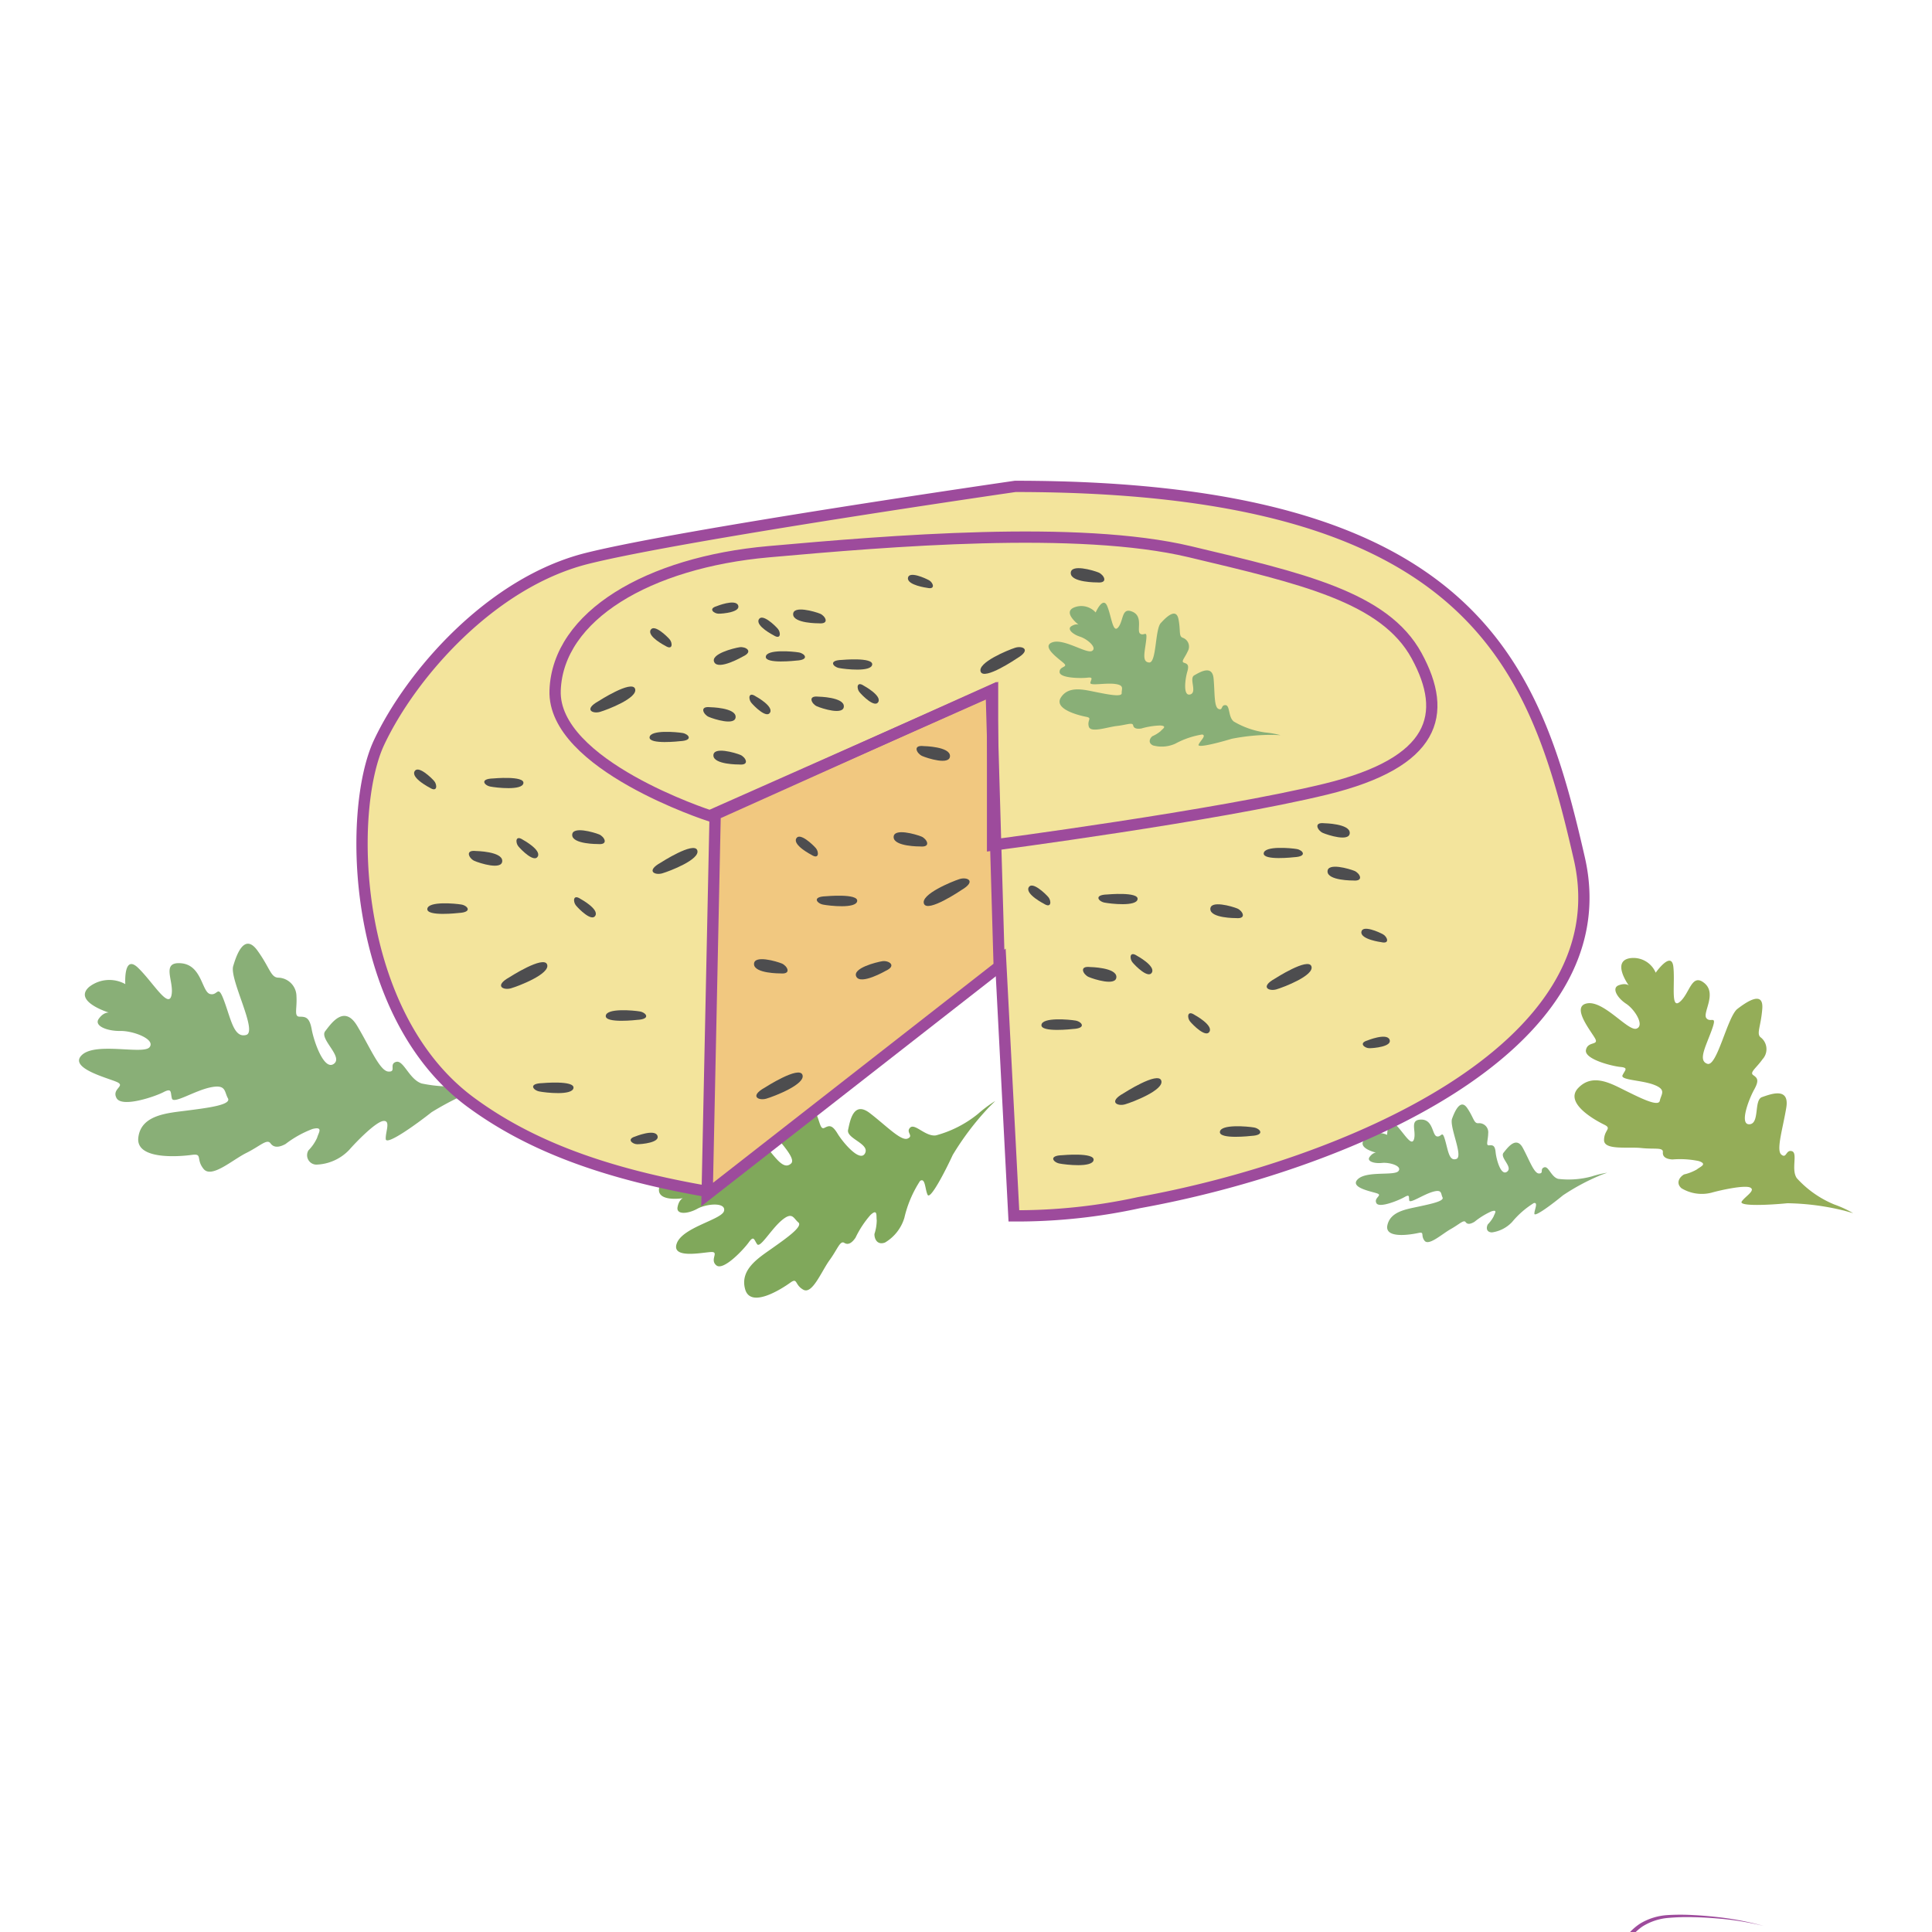 <svg id="word" xmlns="http://www.w3.org/2000/svg" viewBox="0 0 160 160"><defs><style>.cls-1{fill:#94ad58;}.cls-2{fill:#80a85b;}.cls-3{fill:#89af77;}.cls-4{fill:#f3e49c;}.cls-4,.cls-5,.cls-6{stroke:#9d4b9c;stroke-width:0.934px;}.cls-5{fill:#f1c880;}.cls-6{fill:none;}.cls-7{fill:#4d4d4f;}.cls-8{fill:#9d4b9c;}</style></defs><path class="cls-1" d="M152.728,100.259l-.105-.024a20.825,20.825,0,0,0-4.6-.588c-1.418.142-4.061.279-3.781-.143s1.172-.917.709-1.153-2.522.225-3.218.424a3.258,3.258,0,0,1-2.483-.371c-.5-.444-.14-.945.217-1.143a3.774,3.774,0,0,0,1.06-.414c.268-.224.921-.438.154-.694a7.627,7.627,0,0,0-2.179-.131c-.449-.028-.828-.173-.79-.6s-.679-.229-1.785-.347-3.1.206-3.087-.665.689-.941.007-1.274-3.355-1.78-2.14-3.039,2.753-.34,3.941.243,2.705,1.355,2.811.817.579-.906-.467-1.313-2.819-.384-2.621-.8.522-.618-.175-.684-3-.641-2.855-1.4,1.091-.355.758-.959-2.034-2.669-.651-2.908,3.379,2.329,4.076,2.094-.121-1.58-.853-2.059-1.221-1.3-.625-1.528.844.013.844.013-1.459-2,.091-2.258a2,2,0,0,1,2.137,1.2s1.309-1.87,1.463-.484-.253,3.585.556,2.881.962-2.408,2.019-1.53-.189,2.465.162,2.9.932-.369.435,1S140.6,87.839,141.4,88.1s1.662-3.914,2.486-4.548,2.174-1.516,2.058-.006-.531,2.095-.1,2.389a1.234,1.234,0,0,1,.126,1.781c-.534.75-1.092,1.091-.776,1.319s.531.389.079,1.2-1.251,2.924-.387,2.872.346-2.013,1.039-2.25,2.3-.875,2.006.885-.851,3.515-.408,3.878.364-.432.875-.285-.09,1.52.405,2.235a8.617,8.617,0,0,0,3.1,2.178,9.414,9.414,0,0,1,1.567.721Z"/><path class="cls-2" d="M81.86,91.74s-.028.027-.076.083A23.043,23.043,0,0,0,78.9,95.651c-.61,1.325-1.858,3.739-2.078,3.3s-.182-1.455-.627-1.15a9.512,9.512,0,0,0-1.3,3.057,3.576,3.576,0,0,1-1.6,2.042c-.644.242-.891-.3-.877-.707a3.819,3.819,0,0,0,.19-1.13c-.056-.337.1-1.016-.517-.446a8.187,8.187,0,0,0-1.238,1.879c-.257.382-.581.656-.93.434s-.547.5-1.222,1.43-1.427,2.855-2.169,2.45-.457-1.037-1.09-.58-3.274,2.184-3.732.54,1.129-2.606,2.247-3.4,2.569-1.8,2.159-2.135-.484-.924-1.374-.176-1.789,2.339-2.042,1.978-.264-.745-.687-.156-2.1,2.384-2.684,1.913.262-1.132-.43-1.107-3.354.61-2.845-.73,3.753-1.958,3.91-2.681-1.421-.606-2.216-.17-1.75.5-1.637-.128.442-.748.442-.748-2.479.4-1.894-1.1a2.153,2.153,0,0,1,2.131-1.363s-.934-2.009.339-1.52,2.961,1.838,2.777.8-1.586-1.936-.278-2.483,2.027,1.274,2.589,1.161.16-1,1.084.06,1.575,2.161,2.214,1.57S63,93.12,62.878,92.1s-.182-2.618,1.058-1.835,1.532,1.414,2.009,1.161a1.171,1.171,0,0,1,1.6.691c.377.813.377,1.466.74,1.284s.608-.294,1.073.472,1.875,2.427,2.282,1.635-1.562-1.214-1.405-1.937.434-2.437,1.8-1.388,2.589,2.339,3.13,2.108-.182-.517.209-.905,1.262.759,2.134.642a9.392,9.392,0,0,0,3.48-1.777,10.656,10.656,0,0,1,1.436-1.073Z"/><path class="cls-3" d="M132.576,97.313s-.025.013-.075.033a18.111,18.111,0,0,0-3.061,1.645c-.805.665-2.37,1.853-2.37,1.52s.339-.954-.045-.879a7.383,7.383,0,0,0-1.8,1.57,2.817,2.817,0,0,1-1.671.86c-.488-.016-.475-.42-.337-.667a2.808,2.808,0,0,0,.478-.653c.071-.228.383-.61-.195-.417a6.374,6.374,0,0,0-1.386.857c-.287.173-.575.258-.735.031s-.511.167-1.232.572-1.817,1.413-2.169.97.035-.765-.517-.644-2.8.515-2.566-.628,1.545-1.332,2.515-1.543,2.214-.455,2.055-.773-.017-.7-.824-.462-1.888,1-1.934.706.062-.533-.391-.274-2.1.945-2.33.5.526-.637.072-.8-2.345-.487-1.6-1.189,3.026-.252,3.356-.667-.726-.74-1.371-.672-1.283-.138-1.016-.5.525-.356.525-.356-1.722-.391-.875-1.17a1.646,1.646,0,0,1,1.8-.3s.03-1.5.694-.858,1.327,1.907,1.531,1.214-.405-1.617.6-1.62.9,1.319,1.3,1.393.421-.58.678.318.333,1.753.931,1.548-.6-2.668-.356-3.336.708-1.676,1.258-.87.538,1.279.924,1.247a.752.752,0,0,1,.809.843c-.014.606-.218,1.012.069.99s.488-.026.546.57.44,2,.949,1.611-.624-1.16-.292-1.57,1.046-1.413,1.595-.4.928,2.129,1.346,2.121.044-.369.418-.508.575.8,1.172.954a7.286,7.286,0,0,0,2.794-.21,8.214,8.214,0,0,1,1.26-.3Z"/><path class="cls-3" d="M40.824,89.721s-.043.016-.124.043a25.013,25.013,0,0,0-4.953,2.341c-1.275,1.01-3.757,2.791-3.8,2.23s.44-1.567-.2-1.5-2.291,1.777-2.825,2.391a3.933,3.933,0,0,1-2.714,1.223.778.778,0,0,1-.664-1.18,3.636,3.636,0,0,0,.719-1.044c.088-.369.566-.971-.386-.727a8.754,8.754,0,0,0-2.23,1.244c-.463.253-.944.359-1.24-.051s-.842.21-2.009.792-2.879,2.13-3.537,1.324-.051-1.291-.972-1.164-4.659.467-4.434-1.433S13.883,92.18,15.5,91.97s3.689-.457,3.375-1.014-.13-1.184-1.465-.9-3.057,1.41-3.174.91c-.133-.5.027-.894-.7-.517s-3.43,1.293-3.878.5.8-1,.011-1.346-4.045-1.165-2.873-2.244,5.095.009,5.594-.64S11.05,85.361,9.967,85.38s-2.2-.415-1.793-1,.839-.523.839-.523-2.973-.911-1.646-2.112a2.711,2.711,0,0,1,3.01-.245s-.163-2.524,1.056-1.351,2.514,3.425,2.766,2.28-.919-2.8.8-2.656,1.713,2.363,2.395,2.546.627-.919,1.192.635.809,3.021,1.8,2.756-1.393-4.6-1.075-5.695.964-2.739,2.01-1.293,1.094,2.241,1.743,2.244a1.553,1.553,0,0,1,1.488,1.546c.061,1.02-.228,1.68.256,1.685s.822.028,1.006,1.048,1.023,3.442,1.833,2.858-1.217-2.052-.718-2.7,1.578-2.234,2.648-.449,1.875,3.738,2.582,3.787.022-.618.641-.8,1.081,1.441,2.115,1.787a12.135,12.135,0,0,0,4.708.045,13.051,13.051,0,0,1,2.094-.32Z"/><path class="cls-4" d="M58.784,98.705c-9.349-1.6-15.271-4.1-19.77-7.4-9.94-7.29-10.271-24.188-7.62-29.82s9.277-13.253,17.229-15.241,35.452-5.964,35.452-5.964c38.1,0,43.074,14.909,46.718,30.813s-19.88,25.513-36.446,28.5a47.4,47.4,0,0,1-10.382,1.1l-1.1-21.2Z"/><polygon class="cls-5" points="59.226 67.45 58.563 98.926 82.75 80.04 82.087 57.178 59.226 67.45"/><path class="cls-6" d="M58.784,67.56s-13.033-4.2-12.812-10.382,7.731-10.6,17.671-11.486,25.623-2.209,34.9,0,16.124,3.755,18.775,8.615,1.546,8.835-7.51,11.044S82.2,69.99,82.2,69.99V57.178Z"/><path class="cls-7" d="M54.717,71.44s2.76-1.782,3.028-1.025-2.288,1.732-2.9,1.911S53.461,72.139,54.717,71.44Z"/><path class="cls-7" d="M67.776,57.694s2.115.033,2.108.8-1.81.181-2.23,0S66.84,57.588,67.776,57.694Z"/><path class="cls-7" d="M69.721,54.651s2.6-.241,2.51.39-2.248.379-2.745.282S68.58,54.682,69.721,54.651Z"/><path class="cls-7" d="M71.547,56.794s1.478.8,1.193,1.335-1.342-.537-1.57-.82S70.927,56.375,71.547,56.794Z"/><path class="cls-7" d="M84.215,54.526s-2.717,1.848-3,1.1,2.246-1.786,2.853-1.981S85.453,53.8,84.215,54.526Z"/><path class="cls-7" d="M67.811,51.62s-2.115.018-2.127-.745,1.806-.225,2.23-.052S68.749,51.7,67.811,51.62Z"/><path class="cls-7" d="M65.939,54.708s-2.592.3-2.518-.329,2.238-.433,2.737-.347S67.08,54.65,65.939,54.708Z"/><path class="cls-7" d="M64.062,52.61s-1.5-.763-1.224-1.306,1.354.5,1.589.783S64.693,53.014,64.062,52.61Z"/><path class="cls-7" d="M49.564,58.068s2.761-1.783,3.029-1.026-2.289,1.732-2.9,1.912S48.308,58.766,49.564,58.068Z"/><path class="cls-7" d="M58.813,58.568s2.115.033,2.109.8-1.811.181-2.231,0S57.877,58.462,58.813,58.568Z"/><path class="cls-7" d="M40.837,64.468s2.6-.242,2.51.389-2.248.38-2.746.282S39.7,64.5,40.837,64.468Z"/><path class="cls-7" d="M62.585,57.669s1.477.8,1.192,1.335-1.342-.538-1.57-.821S61.964,57.25,62.585,57.669Z"/><path class="cls-7" d="M61.516,54.374s-2,1.155-2.36.473,1.617-1.175,2.1-1.247S62.447,53.944,61.516,54.374Z"/><path class="cls-7" d="M49.514,69.9s-2.115.019-2.127-.745,1.806-.225,2.23-.052S50.452,69.987,49.514,69.9Z"/><path class="cls-7" d="M56.314,61.381s-2.593.3-2.519-.329,2.239-.433,2.738-.347S57.454,61.323,56.314,61.381Z"/><path class="cls-7" d="M55.1,53.485s-1.5-.764-1.224-1.306,1.355.5,1.59.782S55.73,53.888,55.1,53.485Z"/><path class="cls-7" d="M59.341,50.205s1.555-.635,1.788-.075-1.267.7-1.63.693S58.623,50.419,59.341,50.205Z"/><path class="cls-7" d="M61.207,63.312s-2.114.018-2.126-.746,1.806-.224,2.229-.051S62.146,63.4,61.207,63.312Z"/><path class="cls-7" d="M76.783,48.683s-1.666-.218-1.591-.82,1.445.021,1.76.2S77.513,48.851,76.783,48.683Z"/><path class="cls-7" d="M63.333,90.073s2.847-1.838,3.123-1.058S64.1,90.8,63.465,90.986,62.038,90.793,63.333,90.073Z"/><path class="cls-7" d="M76.5,61.789s2.181.034,2.174.821-1.867.187-2.3,0S75.529,61.679,76.5,61.789Z"/><path class="cls-7" d="M68.4,74.224s2.681-.249,2.589.4-2.319.391-2.831.29S67.218,74.256,68.4,74.224Z"/><path class="cls-7" d="M48.079,74.446s1.524.824,1.23,1.377-1.384-.555-1.619-.847S47.439,74.014,48.079,74.446Z"/><path class="cls-7" d="M79.619,73.712s-2.8,1.906-3.1,1.132S78.839,73,79.465,72.8,80.9,72.96,79.619,73.712Z"/><path class="cls-7" d="M76.2,70.1s-2.181.019-2.193-.769,1.862-.232,2.3-.053S77.167,70.19,76.2,70.1Z"/><path class="cls-7" d="M37.989,75.608s-2.674.314-2.6-.339,2.308-.447,2.823-.359S39.164,75.548,37.989,75.608Z"/><path class="cls-7" d="M67.2,70.794s-1.543-.788-1.263-1.347,1.4.521,1.64.807S67.848,71.21,67.2,70.794Z"/><path class="cls-7" d="M42.186,80.932s2.847-1.837,3.124-1.057-2.361,1.786-2.991,1.971S40.891,81.653,42.186,80.932Z"/><path class="cls-7" d="M39.42,70.477s2.181.034,2.174.821-1.867.187-2.3,0S38.455,70.367,39.42,70.477Z"/><path class="cls-7" d="M44.905,89.7s2.68-.249,2.589.4-2.319.391-2.831.29S43.728,89.736,44.905,89.7Z"/><path class="cls-7" d="M43.309,69.549s1.524.825,1.23,1.377-1.384-.554-1.619-.846S42.669,69.117,43.309,69.549Z"/><path class="cls-7" d="M73.352,80.4s-2.066,1.191-2.433.488,1.667-1.212,2.164-1.287S74.312,79.955,73.352,80.4Z"/><path class="cls-7" d="M64.637,80.614s-2.181.019-2.193-.769,1.862-.231,2.3-.053S65.605,80.7,64.637,80.614Z"/><path class="cls-7" d="M52.767,84.462s-2.673.314-2.6-.34,2.308-.447,2.823-.358S53.943,84.4,52.767,84.462Z"/><path class="cls-7" d="M35.59,65.234s-1.543-.787-1.263-1.346,1.4.52,1.64.807S36.24,65.651,35.59,65.234Z"/><path class="cls-7" d="M52.6,94.122s1.6-.655,1.844-.077-1.306.718-1.681.715S51.859,94.343,52.6,94.122Z"/><path class="cls-7" d="M90.868,48.233s-2.181.019-2.193-.769,1.862-.232,2.3-.053S91.836,48.319,90.868,48.233Z"/><path class="cls-7" d="M114.384,78.025s-1.718-.224-1.641-.845,1.491.021,1.815.21S115.136,78.2,114.384,78.025Z"/><path class="cls-7" d="M105.576,81.049s2.761-1.782,3.029-1.026-2.289,1.732-2.9,1.912S104.32,81.748,105.576,81.049Z"/><path class="cls-7" d="M109.673,68.177s2.114.033,2.108.8-1.811.181-2.23,0S108.737,68.071,109.673,68.177Z"/><path class="cls-7" d="M91.7,74.076s2.6-.241,2.51.39-2.248.38-2.745.282S90.555,74.107,91.7,74.076Z"/><path class="cls-7" d="M102.361,76.033s-2.114.018-2.126-.745,1.805-.225,2.229-.052S103.3,76.117,102.361,76.033Z"/><path class="cls-7" d="M107.173,70.99s-2.592.3-2.518-.329,2.238-.434,2.737-.348S108.314,70.931,107.173,70.99Z"/><path class="cls-7" d="M112.067,72.92s-2.115.019-2.127-.745,1.806-.225,2.23-.052S113.005,73,112.067,72.92Z"/><path class="cls-7" d="M98.939,84.054s1.523.825,1.23,1.377-1.384-.554-1.62-.846S98.3,83.622,98.939,84.054Z"/><path class="cls-7" d="M88.848,85.217s-2.674.313-2.6-.34,2.308-.447,2.823-.358S90.024,85.156,88.848,85.217Z"/><path class="cls-7" d="M93.046,90.541s2.847-1.838,3.123-1.058-2.36,1.786-2.991,1.972S91.751,91.262,93.046,90.541Z"/><path class="cls-7" d="M90.28,80.086s2.18.033,2.174.821-1.868.187-2.3,0S89.314,79.976,90.28,80.086Z"/><path class="cls-7" d="M87.978,95.668s2.681-.249,2.589.4-2.319.391-2.831.29S86.8,95.7,87.978,95.668Z"/><path class="cls-7" d="M94.169,79.158s1.524.824,1.23,1.377-1.384-.555-1.62-.847S93.529,78.726,94.169,79.158Z"/><path class="cls-7" d="M103.627,94.07s-2.674.314-2.6-.339,2.309-.447,2.823-.358S104.8,94.01,103.627,94.07Z"/><path class="cls-7" d="M86.45,74.843s-1.544-.787-1.263-1.347,1.4.521,1.639.807S87.1,75.259,86.45,74.843Z"/><path class="cls-7" d="M113.233,86.17s1.6-.655,1.844-.077-1.306.718-1.681.715S112.493,86.391,113.233,86.17Z"/><path class="cls-3" d="M105.479,60.858h-.08a17.142,17.142,0,0,0-3.406.328c-.988.3-2.856.794-2.731.483s.676-.759.3-.841a6.991,6.991,0,0,0-2.231.761,2.725,2.725,0,0,1-1.847.143c-.433-.211-.27-.582-.05-.762a2.785,2.785,0,0,0,.687-.423c.149-.182.579-.415-.018-.465a6.171,6.171,0,0,0-1.584.25c-.326.048-.623.014-.675-.261s-.53-.041-1.339.05-2.189.6-2.337.047.324-.7-.223-.806-2.721-.624-2.08-1.608,1.911-.634,2.866-.446,2.184.45,2.164.093.251-.66-.571-.761-2.093.186-2.024-.105.264-.474-.248-.412-2.266.049-2.3-.455.716-.388.371-.721-1.938-1.385-.99-1.746,2.841.961,3.3.707-.371-.982-.98-1.177-1.111-.635-.723-.874.6-.119.6-.119-1.4-1.05-.337-1.446a1.584,1.584,0,0,1,1.745.432s.6-1.386.957-.528.468,2.315.921,1.744.253-1.675,1.174-1.277.308,1.593.639,1.818.6-.377.489.567-.371,1.773.248,1.818.484-2.737.962-3.263,1.282-1.292,1.471-.315,0,1.407.358,1.532a.775.775,0,0,1,.412,1.108c-.249.558-.59.863-.318.956s.448.165.274.749-.371,2.045.24,1.879-.118-1.327.338-1.583,1.49-.9,1.6.257.026,2.36.407,2.522.181-.328.576-.311.212.974.689,1.355a7.005,7.005,0,0,0,2.62.91,7.585,7.585,0,0,1,1.252.223Z"/><path class="cls-8" d="M135.905,173.105a9.07,9.07,0,0,1-.767-.837,10.694,10.694,0,0,1-1.55-2.519,7.567,7.567,0,0,1-.559-1.908,6.846,6.846,0,0,1,.012-2.212,14.217,14.217,0,0,1,1.2-4.547,4.571,4.571,0,0,1,1.621-1.8,4.987,4.987,0,0,1,2.228-.682,17.8,17.8,0,0,1,2.154,0c.683.033,1.326.09,1.918.156a24.419,24.419,0,0,1,3.892.74,24.307,24.307,0,0,0-3.9-.623c-.591-.049-1.233-.086-1.911-.1a17.83,17.83,0,0,0-2.125.064,4.742,4.742,0,0,0-2.088.7,4.236,4.236,0,0,0-1.451,1.714,13.842,13.842,0,0,0-1.029,4.44,6.275,6.275,0,0,0,.046,2.051,7.01,7.01,0,0,0,.57,1.747,10,10,0,0,0,1.52,2.313,8.372,8.372,0,0,0,.726.748Z"/></svg>